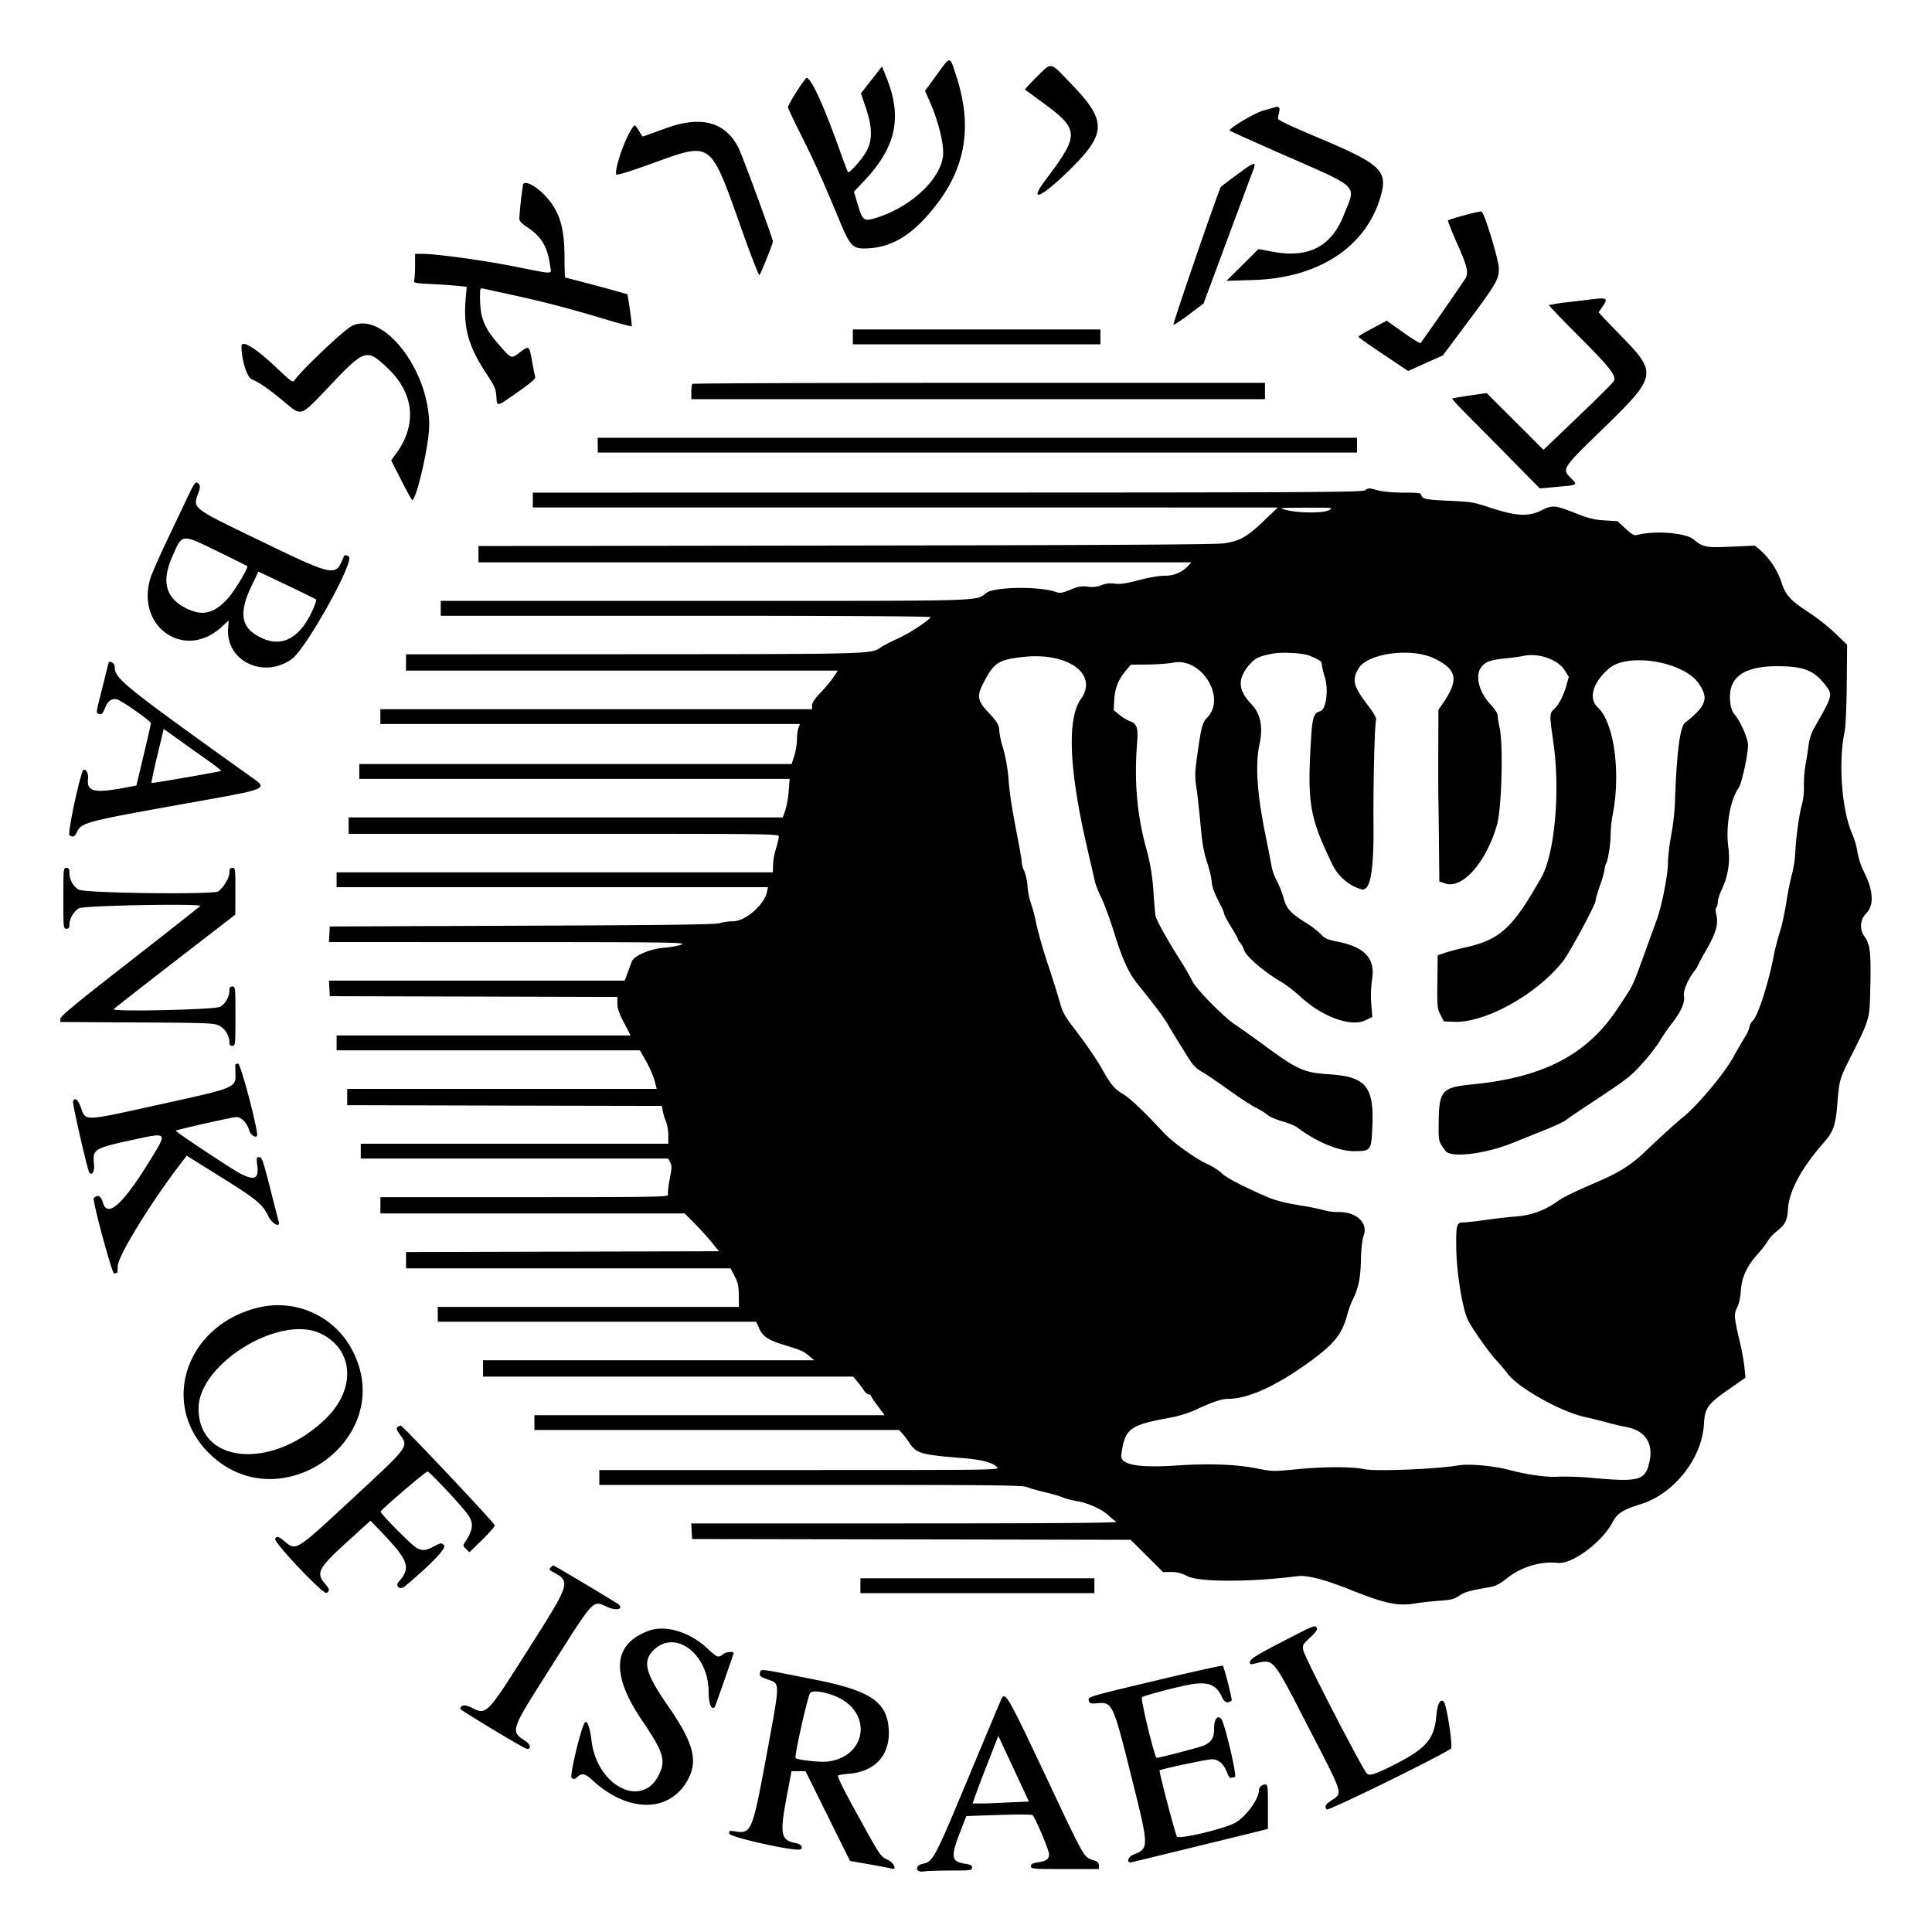 <svg xmlns="http://www.w3.org/2000/svg" width="48" height="48" viewBox="0 0 48 48" fill="currentColor"><path d="M23.276 1.854l-.294 .404l.094 .21c.242 .539 .39 1.143 .35 1.428c-.08 .576 -.8 1.242 -1.626 1.506c-.345 .11 -.365 .095 -.5 -.355l-.085 -.283l.271 -.288c.78 -.832 .935 -1.567 .536 -2.555l-.109 -.27l-.262 .334l-.262 .334l.112 .326c.173 .502 .181 .827 .028 1.109c-.107 .198 -.431 .564 -.464 .523a14.697 14.697 0 0 1 -.211 -.569c-.391 -1.09 -.685 -1.734 -.809 -1.775c-.038 -.012 -.468 .66 -.468 .732c0 .021 .15 .34 .334 .707c.323 .644 .522 1.087 .944 2.103c.263 .633 .329 .704 .641 .698c.673 -.014 1.207 -.347 1.793 -1.12c.718 -.947 .866 -1.957 .466 -3.174c-.165 -.502 -.133 -.5 -.479 -.025m2.488 .05c-.173 .17 -.306 .316 -.297 .323l.373 .273c.993 .724 1 .821 .129 1.981c-.426 .567 -.106 .436 .584 -.239c.952 -.932 .958 -1.233 .037 -2.184c-.517 -.534 -.453 -.522 -.826 -.154m5.87 .773c-.02 .007 -.131 .038 -.246 .07c-.223 .06 -.885 .457 -.834 .5c.016 .014 .57 .262 1.23 .553c2.052 .903 1.911 .766 1.597 1.555c-.31 .777 -.878 1.066 -1.767 .898l-.346 -.066l-.398 .395l-.398 .395l.656 -.02c1.626 -.046 2.805 -.815 3.17 -2.066c.191 -.654 .027 -.808 -1.576 -1.482c-.624 -.262 -.974 -.428 -.971 -.46c.002 -.029 .016 -.105 .03 -.171c.028 -.12 -.012 -.147 -.147 -.101m-15.039 .492c-.227 .08 -.461 .164 -.52 .187c-.06 .022 -.112 .037 -.116 .031a12.395 12.395 0 0 1 -.095 -.153c-.083 -.136 -.09 -.14 -.14 -.074c-.18 .236 -.456 1.012 -.415 1.172c.007 .031 .295 -.056 .911 -.278c1.478 -.532 1.416 -.578 2.203 1.636c.229 .645 .429 1.159 .444 1.143c.04 -.041 .335 -.776 .335 -.835c0 -.074 -.766 -2.158 -.86 -2.338c-.323 -.622 -.905 -.786 -1.747 -.491m14.142 1.167c-.205 .15 -.386 .287 -.402 .302c-.046 .046 -1.202 3.405 -1.18 3.428c.012 .011 .185 -.102 .385 -.252l.362 -.273l.575 -1.548c.316 -.851 .608 -1.635 .649 -1.741c.099 -.256 .064 -.249 -.39 .084m-17.74 .248a9.25 9.25 0 0 0 -.094 .844c0 .062 .055 .122 .19 .212c.368 .245 .51 .486 .577 .97c.03 .213 .124 .212 -.894 .01c-.78 -.156 -1.94 -.314 -2.302 -.314h-.16v.286c0 .157 -.01 .32 -.022 .363c-.02 .076 -.006 .08 .441 .103c.255 .013 .553 .034 .663 .046l.2 .022l-.026 .3c-.06 .718 .066 1.175 .511 1.85c.208 .315 .238 .383 .252 .575c.02 .264 -.01 .27 .553 -.124c.298 -.21 .424 -.32 .412 -.36a8.545 8.545 0 0 1 -.079 -.398c-.07 -.387 -.072 -.388 -.307 -.211c-.214 .16 -.2 .166 -.51 -.188c-.378 -.428 -.475 -.673 -.475 -1.203c0 -.203 .004 -.214 .084 -.196l.76 .166c.781 .171 1.396 .333 2.278 .598c.346 .104 .636 .181 .646 .172c.016 -.016 -.09 -.776 -.11 -.798a51.8 51.8 0 0 0 -1.54 -.413c-.01 0 -.018 -.203 -.018 -.452c0 -.799 -.116 -1.182 -.475 -1.574c-.23 -.25 -.518 -.4 -.555 -.286m23.387 .765a3.74 3.74 0 0 0 -.408 .125c-.01 .01 .093 .273 .23 .583c.251 .567 .286 .715 .2 .866a78.102 78.102 0 0 1 -1.111 1.601c-.012 .014 -.206 -.105 -.432 -.266l-.41 -.291l-.284 .153c-.367 .197 -.415 .226 -.415 .251c0 .012 .277 .207 .616 .434l.616 .412l.431 -.193l.432 -.194l.591 -.792c.734 -.982 .8 -1.096 .8 -1.363c0 -.212 -.364 -1.407 -.433 -1.423a3.203 3.203 0 0 0 -.423 .097m3.164 2.087c-.061 .008 -.323 .04 -.58 .07a4.727 4.727 0 0 0 -.483 .073c-.01 .008 .33 .362 .751 .785c.78 .781 .93 .976 .859 1.107c-.021 .038 -.423 .438 -.893 .888l-.854 .817l-.705 -.705l-.706 -.705l-.42 .06c-.23 .034 -.426 .068 -.435 .077c-.01 .009 .185 .219 .432 .467c.247 .247 .74 .746 1.096 1.108l.647 .657l.435 -.04c.52 -.046 .513 -.041 .333 -.222c-.222 -.224 -.215 -.235 .803 -1.222c1.334 -1.295 1.351 -1.379 .473 -2.28a32.94 32.94 0 0 1 -.499 -.519l-.083 -.093l.093 -.135c.148 -.215 .121 -.234 -.264 -.188m-30.806 .662c-.186 .092 -1.232 1.08 -1.416 1.339c-.054 .076 -.066 .067 -.487 -.33c-.493 -.465 -.836 -.673 -.838 -.507c-.004 .32 .134 .773 .25 .82c.182 .075 .44 .253 .807 .559c.449 .373 .387 .395 1.149 -.407c.865 -.91 .908 -.922 1.443 -.407c.641 .618 .713 1.385 .198 2.097l-.128 .177l.25 .492c.137 .27 .26 .492 .272 .492c.105 0 .418 -1.362 .422 -1.842c.013 -1.375 -1.142 -2.867 -1.922 -2.483m12.448 .272v.184h6.151v-.368h-6.151v.184zm-3.987 1.167c-.014 .013 -.026 .104 -.026 .203v.178h14.252v-.406h-7.1c-3.906 0 -7.113 .011 -7.126 .025m-2.35 1.523v.184h18.863v-.368h-18.865v.184zm-10.16 1.225l-.521 1.096c-.208 .436 -.404 .883 -.437 .993c-.36 1.209 .86 2.041 1.767 1.206l.18 -.165l-.014 .206c-.051 .806 .882 1.251 1.58 .755c.36 -.256 1.586 -2.463 1.417 -2.551c-.099 -.052 -.1 -.052 -.15 .068c-.18 .429 -.244 .415 -2.008 -.438c-1.769 -.854 -1.72 -.816 -1.575 -1.216c.042 -.118 .046 -.17 .014 -.208c-.074 -.088 -.106 -.056 -.253 .254m29.21 -.101c-.08 .045 -1.534 .053 -10.379 .054l-10.285 .001v.369h9.254l9.254 .001l-.357 .342c-.403 .387 -.588 .49 -.981 .549c-.194 .029 -2.96 .045 -9.398 .054l-9.123 .012v.405h17.715l-.09 .096a.776 .776 0 0 1 -.587 .236c-.123 0 -.396 .048 -.629 .11c-.314 .083 -.456 .104 -.6 .088a.638 .638 0 0 0 -.334 .037a.64 .64 0 0 1 -.337 .037c-.159 -.019 -.237 -.005 -.432 .076c-.19 .079 -.259 .092 -.337 .063c-.412 -.152 -1.54 -.14 -1.751 .017c-.281 .21 .132 .198 -6.997 .198h-6.558v.369h6.096c3.84 0 6.089 .013 6.075 .035c-.06 .096 -.525 .4 -.807 .528c-.175 .08 -.37 .18 -.431 .223c-.238 .167 -.223 .167 -6.16 .17l-5.636 .002v.405h10.727l-.102 .157c-.056 .086 -.2 .259 -.319 .383c-.149 .156 -.217 .257 -.217 .323v.095h-10.726v.369h10.424l-.037 .094c-.02 .052 -.036 .18 -.036 .286c0 .105 -.029 .286 -.065 .402l-.067 .212h-10.743v.369h10.693l-.024 .304a2.43 2.43 0 0 1 -.085 .48l-.06 .174h-10.788v.406h5.344c5.065 0 5.345 .003 5.344 .064c0 .035 -.027 .156 -.06 .267c-.064 .218 -.081 .32 -.086 .507l-.003 .12h-10.838v.368h10.718l-.03 .134c-.072 .314 -.54 .714 -.835 .714c-.108 0 -.255 .02 -.327 .046c-.101 .035 -1.228 .05 -4.913 .064l-4.782 .019l-.011 .193l-.011 .194l4.437 .001c3.982 .001 4.425 .007 4.332 .057c-.058 .03 -.261 .069 -.452 .085c-.348 .029 -.743 .2 -.794 .345a32.92 32.92 0 0 1 -.095 .258l-.079 .212h-7.349l.011 .193l.011 .194l3.573 .009l3.572 .01v.164c0 .121 .042 .245 .165 .478l.164 .315h-7.305v.369h7.535l.132 .232c.129 .226 .21 .42 .26 .624l.025 .102h-7.689v.405l3.909 .01l3.909 .008l.023 .13c.012 .07 .048 .187 .08 .259c.03 .071 .056 .224 .056 .34v.211h-7.64v.369h7.638l.05 .092c.043 .078 .041 .141 -.013 .418c-.035 .179 -.053 .353 -.04 .386c.022 .057 -.235 .062 -3.562 .062h-3.585v.405h7.559l.247 .249c.136 .137 .328 .348 .427 .47l.18 .22l-3.888 .01l-3.888 .01v.405h8.062l.101 .193c.083 .159 .102 .245 .104 .479l.003 .286h-7.482v.368h7.91l.072 .16c.093 .206 .224 .295 .611 .414c.442 .135 .485 .154 .631 .276l.13 .108h-8.229v.406h9.193l.1 .116c.056 .065 .131 .164 .167 .222c.036 .057 .09 .104 .122 .104c.03 0 .056 .015 .056 .033c0 .018 .076 .134 .17 .257l.168 .226h-8.7v.368h9.061l.077 .083c.042 .046 .124 .155 .182 .242c.169 .256 .287 .29 1.31 .372c.482 .039 .759 .111 .865 .227c.065 .07 .013 .071 -4.91 .071h-4.972v.369h5.246c4.51 0 5.264 .007 5.376 .053c.072 .03 .281 .09 .464 .132c.184 .043 .376 .1 .427 .126c.052 .026 .212 .068 .356 .092c.284 .048 .635 .21 .799 .371a.98 .98 0 0 0 .177 .14c.055 .03 -1.324 .042 -5.243 .043h-5.318l.01 .194l.012 .194l5.447 .009l5.447 .01l.404 .401l.403 .402l.192 -.004a.818 .818 0 0 1 .412 .105c.31 .15 1.547 .15 2.75 -.002c.222 -.028 .674 .09 1.278 .331c.88 .353 1.206 .422 1.631 .348c.124 -.022 .388 -.051 .586 -.065c.306 -.022 .383 -.041 .506 -.125c.14 -.095 .252 -.127 .734 -.21c.171 -.029 .26 -.073 .449 -.222c.362 -.287 .84 -.432 1.27 -.385c.352 .038 1.098 -.515 1.353 -1.002c.121 -.231 .253 -.316 .714 -.46c.82 -.257 1.513 -1.136 1.561 -1.977c.024 -.418 .086 -.504 .656 -.9l.376 -.263l-.024 -.255a5.692 5.692 0 0 0 -.114 -.63c-.145 -.604 -.152 -.695 -.068 -.859c.046 -.088 .08 -.25 .092 -.42c.02 -.331 .151 -.611 .43 -.92c.1 -.112 .206 -.251 .237 -.31a.974 .974 0 0 1 .212 -.232c.227 -.183 .273 -.272 .29 -.554c.028 -.458 .339 -1.035 .899 -1.669c.225 -.254 .285 -.422 .325 -.911c.054 -.654 .054 -.652 .353 -1.244c.424 -.84 .45 -.92 .464 -1.438c.03 -1.14 .014 -1.306 -.148 -1.534a.444 .444 0 0 1 .052 -.56c.193 -.185 .18 -.55 -.035 -.99a1.863 1.863 0 0 1 -.182 -.533a1.958 1.958 0 0 0 -.132 -.455c-.26 -.589 -.347 -1.79 -.186 -2.542c.025 -.117 .047 -.617 .052 -1.18l.009 -.976l-.301 -.287a5.404 5.404 0 0 0 -.659 -.52c-.454 -.293 -.576 -.43 -.675 -.756a1.906 1.906 0 0 0 -.536 -.798l-.12 -.099l-.588 .026c-.635 .028 -.697 .016 -.94 -.184c-.2 -.163 -.98 -.222 -1.406 -.105c-.064 .017 -.127 -.019 -.281 -.161l-.2 -.184l-.318 -.019c-.256 -.016 -.393 -.049 -.694 -.168c-.545 -.215 -.599 -.22 -.884 -.078c-.319 .158 -.63 .14 -1.267 -.071c-.398 -.132 -.483 -.147 -.961 -.168c-.63 -.027 -.72 -.044 -.744 -.135c-.017 -.063 -.057 -.07 -.444 -.07c-.255 0 -.508 -.023 -.631 -.055c-.247 -.065 -.222 -.065 -.338 0m-.881 .49c-.142 .078 -.76 .076 -1.07 -.004c-.201 -.053 -.192 -.054 .488 -.057c.672 -.002 .69 0 .582 .06m-27.617 1.025c.4 .195 .731 .36 .738 .366c.037 .034 -.33 .641 -.493 .815c-.347 .374 -.63 .435 -1.043 .225c-.488 -.249 -.596 -.653 -.336 -1.255c.26 -.6 .222 -.595 1.134 -.15m2.446 1.195c.018 .016 -.036 .168 -.12 .338c-.343 .699 -.82 .886 -1.375 .54c-.374 -.232 -.407 -.588 -.112 -1.205l.175 -.366l.7 .332c.385 .183 .714 .345 .732 .361m24.698 1.401c.277 .123 .284 .129 .295 .24c.007 .06 .036 .182 .065 .273c.105 .328 .04 .825 -.112 .863c-.158 .039 -.195 .154 -.228 .722c-.092 1.575 -.034 1.91 .53 3.08c.144 .299 .407 .526 .717 .62c.224 .069 .317 -.42 .307 -1.606c-.008 -.99 .027 -2.467 .063 -2.594c.015 -.055 -.046 -.164 -.225 -.4c-.34 -.448 -.377 -.611 -.206 -.89c.232 -.376 1.305 -.517 1.872 -.247c.578 .276 .626 .535 .21 1.133l-.101 .146l-.003 1.015c-.002 .558 0 1.114 .003 1.235c.003 .122 .01 .625 .014 1.118l.009 .897l.147 .05c.426 .144 1.018 -.527 1.285 -1.457c.117 -.406 .16 -1.972 .066 -2.413a2.759 2.759 0 0 1 -.055 -.327c0 -.037 -.081 -.156 -.181 -.263c-.256 -.276 -.365 -.647 -.252 -.862c.088 -.167 .226 -.23 .58 -.264c.177 -.017 .403 -.048 .5 -.069c.375 -.078 .847 .085 1.02 .353l.107 .166l-.064 .228c-.07 .25 -.196 .484 -.318 .592c-.097 .087 -.098 .149 -.005 .786c.178 1.23 .041 2.783 -.297 3.382c-.706 1.247 -1.019 1.538 -1.858 1.73a6.342 6.342 0 0 0 -.565 .15l-.151 .055l-.008 .655c-.007 .614 -.002 .666 .077 .82l.084 .164l.238 .011c.78 .036 2.062 -.672 2.72 -1.504c.162 -.203 .811 -1.407 .811 -1.503c0 -.038 .05 -.213 .113 -.388a2.29 2.29 0 0 0 .112 -.395a.36 .36 0 0 1 .04 -.148c.05 -.095 .115 -.524 .11 -.745a2.971 2.971 0 0 1 .054 -.48c.2 -1.049 .028 -2.276 -.371 -2.645c-.241 -.224 -.13 -.618 .273 -.969c.466 -.405 1.853 -.176 2.23 .368c.259 .372 .193 .561 -.339 .979c-.125 .099 -.212 .79 -.25 2.002a6.196 6.196 0 0 1 -.092 .79c-.044 .231 -.08 .536 -.08 .677c0 .298 -.152 1.078 -.279 1.425l-.328 .904c-.28 .771 -.25 .71 -.661 1.325c-.752 1.125 -1.827 1.685 -3.57 1.859c-.803 .08 -.853 .14 -.86 1.03c-.002 .387 -.003 .385 .17 .625c.128 .18 .983 .078 1.665 -.197l.826 -.332c.237 -.096 .465 -.203 .506 -.239c.041 -.035 .248 -.178 .46 -.317c.709 -.467 .932 -.621 1.11 -.766c.221 -.18 .614 -.64 .773 -.905c.066 -.11 .192 -.293 .28 -.405c.228 -.291 .334 -.528 .305 -.68c-.025 -.132 .088 -.403 .265 -.637a.595 .595 0 0 0 .088 -.142c0 -.013 .092 -.184 .205 -.38c.236 -.41 .3 -.633 .247 -.862c-.022 -.099 -.022 -.17 0 -.192c.02 -.019 .036 -.079 .036 -.133c0 -.055 .043 -.19 .095 -.303a1.84 1.84 0 0 0 .164 -1.068c-.065 -.518 .052 -1.174 .26 -1.464c.074 -.103 .231 -.824 .231 -1.063c0 -.16 -.2 -.615 -.336 -.76a.517 .517 0 0 1 -.094 -.222c-.113 -.65 .258 -.97 1.124 -.975c.668 -.003 .929 .093 1.208 .444c.213 .267 .214 .262 -.247 1.07a1.25 1.25 0 0 0 -.154 .48a9.35 9.35 0 0 1 -.075 .473a3.04 3.04 0 0 0 -.037 .498a1.85 1.85 0 0 1 -.037 .424c-.069 .219 -.15 .772 -.176 1.197a2.956 2.956 0 0 1 -.076 .55a6.87 6.87 0 0 0 -.144 .706c-.05 .309 -.125 .65 -.165 .758a6.29 6.29 0 0 0 -.17 .685c-.129 .636 -.37 1.379 -.49 1.507c-.052 .054 -.094 .129 -.094 .166a.753 .753 0 0 1 -.107 .243c-.06 .097 -.203 .346 -.32 .553c-.224 .395 -.86 1.15 -1.207 1.435c-.206 .168 -.588 .515 -.986 .896c-.301 .288 -.616 .49 -1.092 .696c-.705 .307 -.893 .398 -1.054 .51a1.98 1.98 0 0 1 -1.066 .382a15.33 15.33 0 0 0 -.77 .09c-.205 .03 -.43 .054 -.502 .054c-.174 0 -.19 .06 -.181 .664c.01 .616 .16 1.518 .295 1.775c.123 .235 .513 .786 .689 .976c.102 .11 .233 .264 .29 .342c.254 .348 1.299 .937 1.905 1.075c.185 .042 .447 .107 .581 .144c.134 .037 .345 .087 .469 .11c.48 .094 .68 .414 .563 .897c-.103 .425 -.26 .468 -1.356 .372a7.632 7.632 0 0 0 -.895 -.037c-.253 .023 -.757 -.043 -1.19 -.158c-.44 -.116 -1.03 -.169 -1.324 -.119c-.519 .089 -2.025 .15 -2.298 .093c-.328 -.068 -1.01 -.067 -1.72 .003c-.553 .054 -.583 .054 -.957 -.022c-.514 -.103 -1.189 -.128 -1.984 -.075c-.979 .066 -1.423 -.017 -1.391 -.259c.089 -.664 .195 -.743 1.245 -.934c.175 -.032 .437 -.113 .58 -.18c.426 -.2 .668 -.282 .828 -.282c.503 0 1.211 -.324 2.058 -.944c.586 -.428 .778 -.673 .903 -1.146c.031 -.117 .089 -.28 .13 -.36c.149 -.302 .2 -.544 .21 -.995c.006 -.29 .03 -.503 .07 -.617c.109 -.311 -.18 -.58 -.62 -.58a1.23 1.23 0 0 1 -.342 -.038a5.82 5.82 0 0 0 -.62 -.126c-.367 -.06 -.62 -.126 -.806 -.206c-.613 -.265 -1.032 -.483 -1.137 -.592a1.508 1.508 0 0 0 -.373 -.235c-.285 -.13 -.857 -.542 -1.069 -.77c-.504 -.543 -.835 -.857 -1.016 -.965c-.216 -.129 -.306 -.238 -.521 -.625c-.134 -.24 -.418 -.652 -.756 -1.09c-.16 -.209 -.23 -.342 -.277 -.517a25.91 25.91 0 0 0 -.301 -.963a11.8 11.8 0 0 1 -.302 -1.05a3.61 3.61 0 0 0 -.128 -.489a1.861 1.861 0 0 1 -.086 -.43a1.283 1.283 0 0 0 -.08 -.376a.538 .538 0 0 1 -.06 -.196c0 -.046 -.042 -.3 -.093 -.564c-.165 -.853 -.203 -1.098 -.239 -1.529a4.095 4.095 0 0 0 -.131 -.75a2.428 2.428 0 0 1 -.098 -.436c0 -.145 -.051 -.234 -.262 -.455c-.27 -.283 -.298 -.41 -.155 -.694c.273 -.545 .374 -.618 .97 -.69c1.132 -.14 1.921 .415 1.476 1.038c-.348 .487 -.298 1.738 .146 3.664c.085 .365 .172 .746 .194 .847c.023 .102 .097 .294 .166 .429c.068 .134 .211 .524 .318 .866c.207 .665 .36 1.001 .574 1.266c.465 .578 .648 .822 .782 1.05c.083 .142 .196 .328 .25 .414l.243 .39c.106 .17 .192 .26 .319 .33c.095 .053 .393 .254 .661 .447s.58 .397 .69 .452c.113 .056 .243 .137 .29 .18c.048 .043 .211 .114 .363 .158c.152 .043 .317 .11 .367 .147c.477 .361 1.037 .597 1.418 .596c.425 -.001 .43 -.008 .458 -.59c.048 -1.017 -.153 -1.261 -1.085 -1.321c-.612 -.04 -.77 -.11 -1.576 -.7a24.61 24.61 0 0 0 -.737 -.526c-.274 -.174 -.975 -.883 -1.07 -1.082a6.44 6.44 0 0 0 -.299 -.516c-.331 -.521 -.601 -1.007 -.62 -1.116c-.01 -.055 -.034 -.333 -.053 -.617a5.053 5.053 0 0 0 -.192 -1.106c-.218 -.826 -.285 -1.626 -.213 -2.55c.031 -.394 0 -.493 -.173 -.555a1.132 1.132 0 0 1 -.263 -.16l-.144 -.117l.014 -.26c.015 -.288 .101 -.502 .295 -.732l.117 -.138l.419 -.004c.23 -.002 .511 -.023 .624 -.046c.704 -.146 1.337 .864 .855 1.364c-.122 .127 -.145 .211 -.243 .897c-.07 .49 -.07 .55 -.016 .92c.022 .153 .064 .543 .094 .867c.04 .44 .08 .669 .158 .903c.058 .172 .11 .386 .115 .476c.01 .151 .055 .27 .243 .637c.039 .074 .07 .155 .07 .179c0 .024 .076 .166 .169 .317c.093 .15 .169 .287 .169 .306c0 .018 .025 .057 .056 .088a.61 .61 0 0 1 .103 .194c.053 .154 .509 .544 .907 .775c.123 .071 .35 .245 .503 .386c.54 .495 1.242 .748 1.601 .576l.172 -.082l-.026 -.322c-.016 -.2 -.008 -.432 .02 -.612c.083 -.523 -.175 -.801 -.872 -.942c-.242 -.049 -.31 -.079 -.39 -.172a2.231 2.231 0 0 0 -.382 -.293c-.387 -.243 -.485 -.353 -.554 -.613a2.381 2.381 0 0 0 -.165 -.42a1.424 1.424 0 0 1 -.13 -.35a36.24 36.24 0 0 0 -.151 -.773c-.216 -1.062 -.263 -1.769 -.152 -2.285c.092 -.429 .025 -.755 -.206 -.995c-.342 -.355 -.347 -.647 -.02 -1.004c.126 -.137 .22 -.18 .53 -.243c.247 -.05 .79 -.02 .953 .052m-29.872 .246c-.013 .056 -.08 .329 -.15 .606c-.15 .593 -.148 .57 -.056 .593c.056 .014 .084 -.016 .134 -.144c.07 -.18 .17 -.252 .3 -.22c.114 .028 .844 .54 .843 .59c0 .022 -.081 .38 -.18 .795l-.18 .755l-.335 .063c-.715 .133 -.905 .083 -.867 -.231c.02 -.168 -.098 -.308 -.143 -.169c-.14 .429 -.364 1.545 -.318 1.574c.09 .056 .128 .04 .187 -.085c.106 -.227 .241 -.263 2.494 -.667c2.433 -.437 2.288 -.37 1.714 -.782c-3.045 -2.18 -3.27 -2.362 -3.27 -2.644a.135 .135 0 0 0 -.135 -.135c-.008 0 -.025 .046 -.038 .101m2.522 2.377c.177 .125 .308 .231 .29 .237c-.127 .036 -1.713 .31 -1.726 .297c-.008 -.009 .056 -.314 .144 -.679l.16 -.663l.404 .29c.222 .16 .55 .393 .728 .518m-3.626 3.4c0 .73 .002 .755 .075 .755c.056 0 .075 -.025 .075 -.096c0 -.15 .112 -.344 .24 -.412c.125 -.068 3.053 -.122 3.01 -.056c-.01 .016 -.796 .635 -1.745 1.375c-1.327 1.033 -1.727 1.363 -1.728 1.426l-.002 .081l1.903 .011c1.755 .01 1.914 .016 2.041 .078a.48 .48 0 0 1 .256 .408c0 .072 .02 .096 .075 .096c.073 0 .075 -.024 .075 -.737c0 -.712 -.002 -.737 -.075 -.737c-.055 0 -.075 .025 -.075 .093c0 .162 -.1 .341 -.231 .411c-.133 .071 -2.689 .129 -2.644 .06c.01 -.016 .695 -.552 1.52 -1.19l1.502 -1.161l.002 -.58c.001 -.557 -.002 -.58 -.074 -.58c-.06 0 -.075 .024 -.075 .123c0 .12 -.136 .348 -.272 .459c-.105 .085 -3.307 .047 -3.472 -.042c-.135 -.073 -.231 -.25 -.231 -.43c0 -.086 -.017 -.11 -.075 -.11c-.073 0 -.075 .024 -.075 .754m4.272 4.137c-.002 .015 0 .105 .003 .2c.013 .374 .032 .366 -1.887 .788c-1.94 .426 -1.825 .423 -1.96 .054c-.066 -.182 -.147 -.238 -.189 -.132c-.02 .05 .367 1.734 .407 1.773c.075 .074 .134 -.04 .115 -.22c-.038 -.364 .002 -.389 .955 -.596c.872 -.19 .867 -.195 .474 .449c-.698 1.143 -1.093 1.506 -1.207 1.109c-.048 -.167 -.124 -.206 -.227 -.115c-.046 .039 .457 1.898 .507 1.879a.354 .354 0 0 1 .071 -.02c.01 0 .016 -.072 .016 -.159c0 -.26 .877 -1.676 1.652 -2.669l.063 -.082l.821 .512c.908 .565 1.07 .698 1.204 .985c.092 .198 .313 .31 .258 .132c-.01 -.036 -.107 -.409 -.213 -.83c-.171 -.675 -.203 -.764 -.269 -.764c-.068 0 -.072 .016 -.048 .204c.042 .33 -.06 .385 -.403 .215c-.198 -.097 -1.641 -1.055 -1.622 -1.075c.024 -.025 1.418 -.34 1.505 -.34c.125 0 .261 .141 .319 .33c.042 .14 .213 .221 .198 .094c-.045 -.376 -.415 -1.75 -.472 -1.75c-.037 0 -.07 .013 -.07 .028m.58 6.03c-1.812 .433 -2.474 2.41 -1.219 3.635c1.75 1.706 4.664 -.378 3.559 -2.544a2.074 2.074 0 0 0 -2.34 -1.09m1.536 .645c.825 .393 .89 1.37 .14 2.106c-1.319 1.295 -3.174 1.151 -3.17 -.246c.003 -1.106 2.016 -2.342 3.03 -1.86m1.91 2.329c-.031 .03 -.013 .08 .067 .19c.215 .29 .215 .289 -1.102 1.509c-1.551 1.436 -1.466 1.383 -1.8 1.11c-.123 -.1 -.17 -.108 -.2 -.033c-.035 .09 1.189 1.381 1.271 1.34c.089 -.044 .083 -.092 -.028 -.221c-.238 -.278 -.178 -.391 .566 -1.067l.558 -.506l.32 .334c.627 .66 .686 .842 .382 1.182c-.1 .113 .033 .215 .15 .116c.663 -.556 1.043 -.953 .975 -1.02c-.068 -.067 -.074 -.066 -.25 .026c-.207 .108 -.282 .115 -.428 .041c-.12 -.06 -.913 -.862 -.897 -.905c.024 -.062 1.117 -.995 1.165 -.995c.049 0 .758 .753 .976 1.035c.177 .23 .168 .397 -.036 .706c-.065 .099 -.065 .103 .017 .183l.084 .082l.32 -.312c.175 -.172 .314 -.333 .309 -.358c-.015 -.068 -2.288 -2.478 -2.336 -2.478a.145 .145 0 0 0 -.083 .04m3.811 3.483c-.041 .05 -.038 .064 .024 .098c.486 .263 .49 .25 -.62 1.998c-1.012 1.592 -.998 1.578 -1.392 1.38c-.147 -.074 -.259 -.056 -.259 .041c0 .03 1.55 .963 1.635 .985c.137 .036 .12 -.098 -.024 -.192c-.37 -.24 -.367 -.25 .576 -1.735c1.176 -1.852 1.09 -1.76 1.47 -1.589c.224 .1 .407 .051 .27 -.072a65.755 65.755 0 0 0 -1.607 -.96c-.013 -.007 -.046 .014 -.073 .046m7.692 .456v.185h5.814v-.369h-5.813v.184zm10.463 1.401c-.608 .316 -.771 .416 -.781 .48c-.011 .073 0 .08 .094 .058c.509 -.117 .437 -.2 1.332 1.533c.914 1.77 .881 1.668 .593 1.863c-.153 .105 -.171 .14 -.116 .225c.03 .046 2.856 -1.34 3.086 -1.514c.056 -.042 -.104 -1.09 -.177 -1.166c-.081 -.084 -.16 .057 -.182 .331c-.053 .616 -.259 .847 -1.148 1.286c-.38 .187 -.493 .222 -.573 .179c-.08 -.045 -1.551 -2.89 -1.585 -3.066c-.026 -.135 -.019 -.15 .165 -.32c.132 -.12 .186 -.196 .17 -.236c-.035 -.088 -.05 -.082 -.878 .347m-15.718 -.283c-.9 .33 -.953 1.075 -.162 2.241c.534 .787 .593 .987 .4 1.36c-.424 .825 -1.529 .248 -1.663 -.868c-.038 -.321 -.106 -.512 -.161 -.457c-.091 .089 -.391 1.338 -.332 1.38c.056 .041 .078 .037 .143 -.023c.115 -.105 .189 -.088 .384 .09c.89 .814 1.919 .801 2.364 -.03c.253 -.472 .133 -.913 -.5 -1.828c-.555 -.803 -.634 -1.092 -.372 -1.367c.533 -.556 1.378 .063 1.383 1.012c.002 .302 .068 .47 .153 .387c.012 -.012 .468 -1.316 .468 -1.34c0 -.05 -.181 -.035 -.255 .022c-.13 .101 -.139 .098 -.413 -.154c-.434 -.399 -1.03 -.575 -1.437 -.425m12.599 1.237c-1.74 .415 -1.7 .403 -1.665 .511c.02 .061 .05 .069 .204 .054c.378 -.035 .394 -.001 .847 1.812c.446 1.785 .446 1.79 .051 1.95c-.144 .059 -.176 .218 -.037 .187c.104 -.023 3.09 -.752 3.241 -.792l.14 -.036v-.551c0 -.507 -.005 -.552 -.067 -.552c-.083 0 -.157 .07 -.157 .146c0 .223 -.34 .68 -.607 .815c-.307 .155 -1.36 .402 -1.428 .334c-.036 -.035 -.454 -1.627 -.432 -1.646c.04 -.033 1.179 -.275 1.298 -.275c.17 0 .302 .12 .387 .35c.03 .085 .066 .124 .099 .111a.307 .307 0 0 1 .086 -.019c.064 0 -.255 -1.357 -.342 -1.45c-.09 -.097 -.174 .016 -.174 .234c0 .237 -.052 .33 -.241 .426c-.086 .044 -1.106 .311 -1.186 .311c-.05 0 -.407 -1.468 -.365 -1.504c.053 -.046 1.02 -.297 1.278 -.33c.39 -.053 .574 .031 .71 .326c.062 .138 .147 .167 .24 .083c.02 -.018 -.186 -.83 -.22 -.863c-.012 -.013 -.76 .153 -1.66 .368m-9.834 -.204c-.025 .094 -.012 .105 .206 .184c.29 .105 .291 .042 -.041 1.839c-.36 1.944 -.38 1.993 -.791 1.929c-.142 -.023 -.151 -.019 -.14 .058c.011 .077 1.345 .386 1.709 .396c.147 .004 .108 -.132 -.046 -.16c-.387 -.072 -.415 -.21 -.238 -1.155l.12 -.635h.348l.553 1.116l.553 1.115l.493 .086c.271 .048 .512 .094 .536 .103c.143 .053 .07 -.139 -.08 -.21c-.198 -.094 -.184 -.074 -.792 -1.178c-.34 -.616 -.483 -.91 -.452 -.926c.025 -.013 .148 -.032 .273 -.042c.655 -.055 1.025 -.473 .983 -1.11c-.044 -.673 -.457 -.953 -1.8 -1.221c-1.433 -.287 -1.37 -.278 -1.394 -.189m1.824 .576c.962 .353 .871 1.494 -.13 1.64c-.189 .028 -.817 -.043 -.817 -.092c0 -.187 .316 -1.575 .368 -1.615c.08 -.062 .298 -.036 .58 .067m4.179 .063c-.01 .016 -.343 .809 -.74 1.761c-.942 2.263 -.963 2.302 -1.227 2.358c-.198 .04 -.18 .223 .019 .19c.077 -.012 .38 -.023 .675 -.023c.503 0 .534 -.005 .534 -.072c0 -.056 -.035 -.077 -.17 -.096c-.35 -.052 -.368 -.165 -.124 -.795l.152 -.391l.806 -.027c.443 -.015 .82 -.013 .838 .004c.073 .074 .41 .87 .41 .97c0 .125 -.064 .171 -.295 .207c-.117 .019 -.154 .041 -.154 .094c0 .065 .044 .069 .844 .069h.843v-.089c0 -.071 -.03 -.098 -.156 -.138c-.22 -.07 -.199 -.033 -1.188 -2.132c-.89 -1.887 -.975 -2.038 -1.067 -1.89m-.018 2.602a9.17 9.17 0 0 1 -.704 .017c-.007 -.007 .132 -.388 .31 -.846l.325 -.832l.38 .815l.38 .816l-.69 .03z"/></svg>